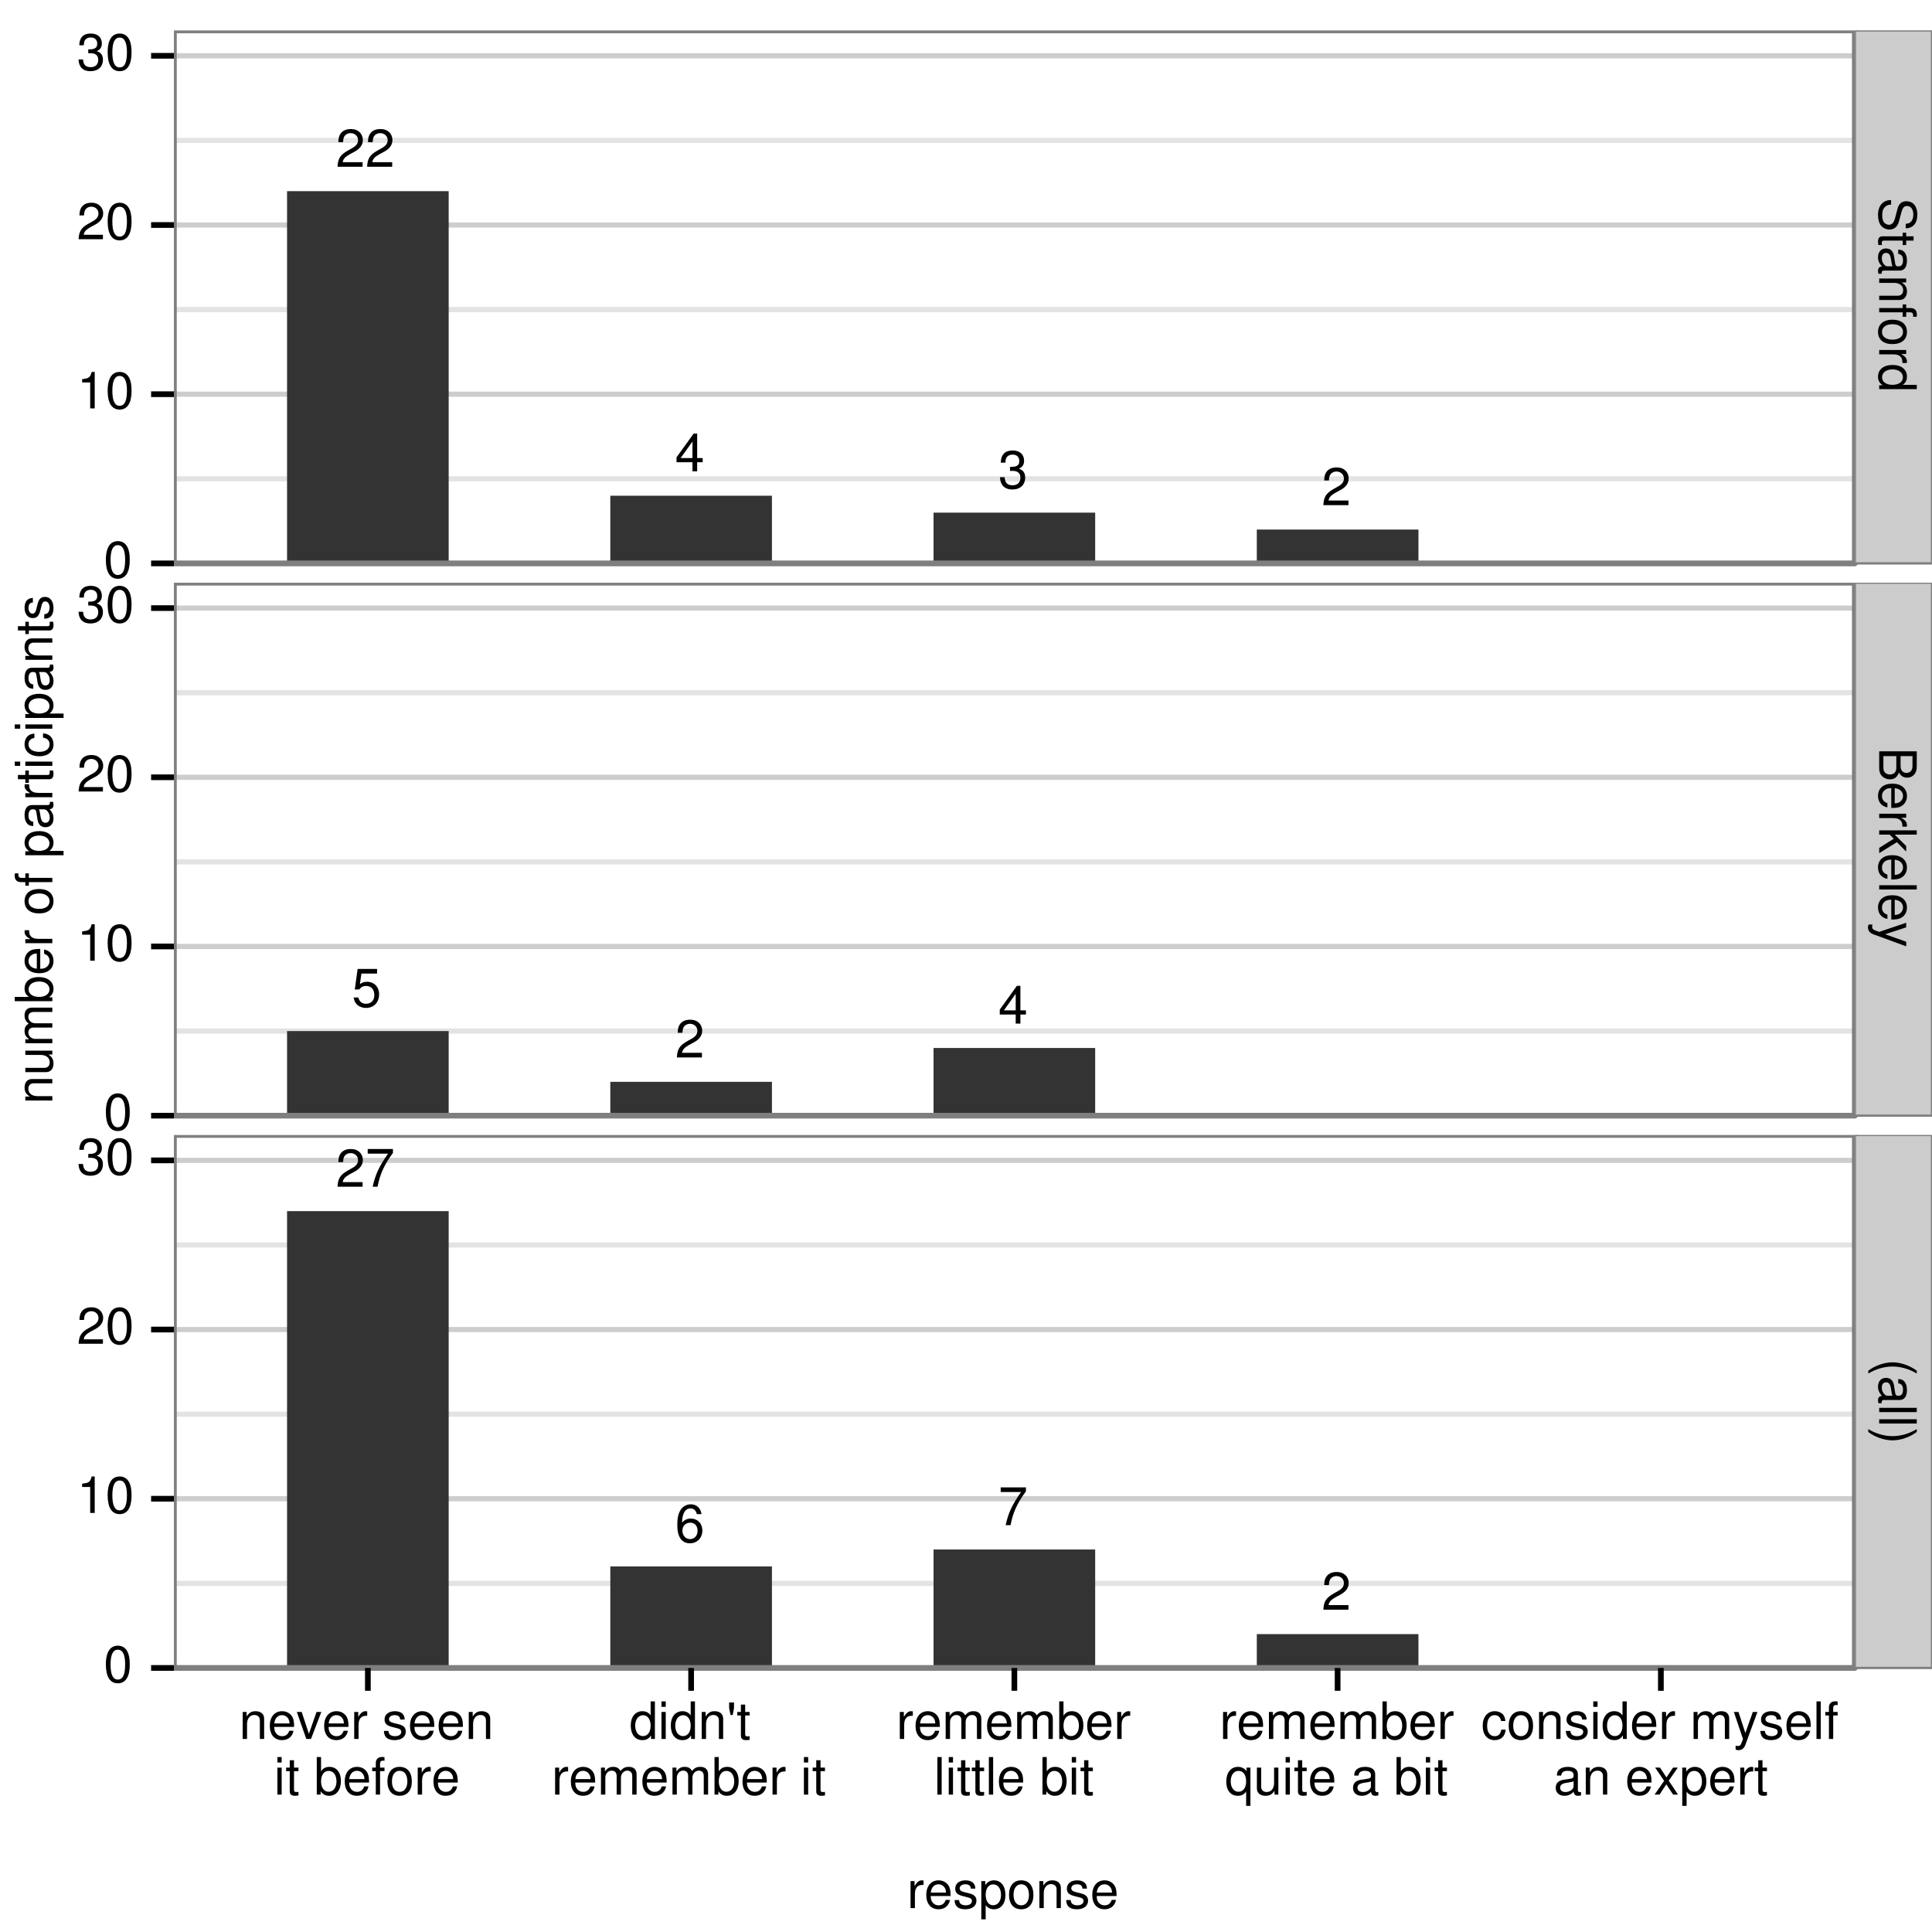 <svg xmlns="http://www.w3.org/2000/svg" xmlns:xlink="http://www.w3.org/1999/xlink" width="480" height="480" version="1.1" viewBox="0 0 360 360"><defs><g><symbol id="glyph0-0" overflow="visible"><path style="stroke:none"/></symbol><symbol id="glyph0-1" overflow="visible"><path style="stroke:none" d="M 5.016 -0.859 L 1.312 -0.859 C 1.406 -1.438 1.719 -1.812 2.594 -2.312 L 3.578 -2.844 C 4.562 -3.391 5.062 -4.109 5.062 -4.969 C 5.062 -5.562 4.828 -6.109 4.422 -6.484 C 4 -6.859 3.484 -7.031 2.812 -7.031 C 1.922 -7.031 1.266 -6.719 0.875 -6.125 C 0.625 -5.75 0.516 -5.312 0.5 -4.594 L 1.375 -4.594 C 1.406 -5.062 1.453 -5.359 1.578 -5.594 C 1.812 -6.016 2.266 -6.266 2.781 -6.266 C 3.578 -6.266 4.172 -5.703 4.172 -4.953 C 4.172 -4.391 3.844 -3.922 3.219 -3.562 L 2.312 -3.047 C 0.844 -2.219 0.422 -1.547 0.344 0 L 5.016 0 Z"/></symbol><symbol id="glyph0-2" overflow="visible"><path style="stroke:none" d="M 3.25 -1.688 L 3.25 0 L 4.125 0 L 4.125 -1.688 L 5.156 -1.688 L 5.156 -2.469 L 4.125 -2.469 L 4.125 -7.031 L 3.469 -7.031 L 0.281 -2.609 L 0.281 -1.688 Z M 3.25 -2.469 L 1.047 -2.469 L 3.25 -5.547 Z"/></symbol><symbol id="glyph0-3" overflow="visible"><path style="stroke:none" d="M 2.188 -3.219 L 2.297 -3.219 L 2.672 -3.234 C 3.625 -3.234 4.125 -2.797 4.125 -1.953 C 4.125 -1.078 3.578 -0.547 2.672 -0.547 C 1.719 -0.547 1.25 -1.016 1.188 -2.047 L 0.312 -2.047 C 0.359 -1.484 0.453 -1.109 0.625 -0.797 C 0.984 -0.125 1.672 0.234 2.641 0.234 C 4.094 0.234 5.016 -0.641 5.016 -1.969 C 5.016 -2.859 4.672 -3.359 3.828 -3.641 C 4.484 -3.906 4.812 -4.391 4.812 -5.094 C 4.812 -6.312 4.016 -7.031 2.672 -7.031 C 1.25 -7.031 0.5 -6.266 0.469 -4.766 L 1.344 -4.766 C 1.344 -5.188 1.391 -5.422 1.5 -5.641 C 1.703 -6.031 2.141 -6.266 2.672 -6.266 C 3.453 -6.266 3.922 -5.812 3.922 -5.062 C 3.922 -4.578 3.734 -4.281 3.359 -4.125 C 3.109 -4.016 2.812 -3.984 2.188 -3.969 Z"/></symbol><symbol id="glyph0-4" overflow="visible"><path style="stroke:none" d="M 4.719 -7.031 L 1.094 -7.031 L 0.562 -3.203 L 1.375 -3.203 C 1.781 -3.688 2.109 -3.859 2.656 -3.859 C 3.609 -3.859 4.203 -3.219 4.203 -2.172 C 4.203 -1.156 3.609 -0.547 2.656 -0.547 C 1.891 -0.547 1.422 -0.938 1.219 -1.719 L 0.344 -1.719 C 0.469 -1.156 0.562 -0.875 0.781 -0.609 C 1.172 -0.078 1.891 0.234 2.672 0.234 C 4.094 0.234 5.094 -0.797 5.094 -2.297 C 5.094 -3.688 4.172 -4.641 2.812 -4.641 C 2.328 -4.641 1.922 -4.5 1.516 -4.203 L 1.797 -6.172 L 4.719 -6.172 Z"/></symbol><symbol id="glyph0-5" overflow="visible"><path style="stroke:none" d="M 5.156 -7.031 L 0.453 -7.031 L 0.453 -6.172 L 4.25 -6.172 C 2.578 -3.781 1.891 -2.312 1.375 0 L 2.297 0 C 2.688 -2.25 3.578 -4.188 5.156 -6.297 Z"/></symbol><symbol id="glyph0-6" overflow="visible"><path style="stroke:none" d="M 4.938 -5.203 C 4.766 -6.344 4.016 -7.031 2.953 -7.031 C 2.172 -7.031 1.484 -6.656 1.062 -6.031 C 0.625 -5.344 0.422 -4.484 0.422 -3.203 C 0.422 -2.031 0.609 -1.266 1.016 -0.641 C 1.406 -0.078 2.016 0.234 2.781 0.234 C 4.125 0.234 5.094 -0.766 5.094 -2.141 C 5.094 -3.453 4.203 -4.375 2.938 -4.375 C 2.25 -4.375 1.703 -4.109 1.312 -3.594 C 1.328 -5.312 1.891 -6.266 2.891 -6.266 C 3.5 -6.266 3.922 -5.875 4.062 -5.203 Z M 2.828 -3.609 C 3.672 -3.609 4.203 -3.016 4.203 -2.078 C 4.203 -1.188 3.609 -0.547 2.797 -0.547 C 1.984 -0.547 1.375 -1.219 1.375 -2.125 C 1.375 -3 1.969 -3.609 2.828 -3.609 Z"/></symbol><symbol id="glyph1-0" overflow="visible"><path style="stroke:none"/></symbol><symbol id="glyph1-1" overflow="visible"><path style="stroke:none" d="M 2.641 -6.797 C 2 -6.797 1.422 -6.531 1.078 -6.047 C 0.641 -5.453 0.406 -4.547 0.406 -3.297 C 0.406 -1 1.188 0.219 2.641 0.219 C 4.078 0.219 4.859 -1 4.859 -3.234 C 4.859 -4.562 4.656 -5.438 4.203 -6.047 C 3.844 -6.531 3.281 -6.797 2.641 -6.797 Z M 2.641 -6.047 C 3.547 -6.047 4 -5.125 4 -3.312 C 4 -1.375 3.562 -0.484 2.625 -0.484 C 1.734 -0.484 1.281 -1.422 1.281 -3.281 C 1.281 -5.141 1.734 -6.047 2.641 -6.047 Z"/></symbol><symbol id="glyph1-2" overflow="visible"><path style="stroke:none" d="M 2.484 -4.844 L 2.484 0 L 3.328 0 L 3.328 -6.797 L 2.766 -6.797 C 2.469 -5.75 2.281 -5.609 0.984 -5.453 L 0.984 -4.844 Z"/></symbol><symbol id="glyph1-3" overflow="visible"><path style="stroke:none" d="M 4.859 -0.828 L 1.281 -0.828 C 1.359 -1.391 1.672 -1.75 2.5 -2.234 L 3.469 -2.75 C 4.406 -3.266 4.906 -3.969 4.906 -4.812 C 4.906 -5.375 4.672 -5.906 4.266 -6.266 C 3.859 -6.625 3.375 -6.797 2.719 -6.797 C 1.859 -6.797 1.219 -6.5 0.844 -5.922 C 0.609 -5.562 0.5 -5.125 0.484 -4.438 L 1.328 -4.438 C 1.359 -4.906 1.406 -5.188 1.531 -5.406 C 1.75 -5.812 2.188 -6.062 2.703 -6.062 C 3.469 -6.062 4.031 -5.516 4.031 -4.781 C 4.031 -4.25 3.719 -3.797 3.125 -3.438 L 2.234 -2.938 C 0.812 -2.141 0.406 -1.5 0.328 0 L 4.859 0 Z"/></symbol><symbol id="glyph1-4" overflow="visible"><path style="stroke:none" d="M 2.125 -3.125 L 2.578 -3.125 C 3.516 -3.125 3.984 -2.703 3.984 -1.891 C 3.984 -1.031 3.469 -0.531 2.578 -0.531 C 1.656 -0.531 1.203 -0.984 1.156 -1.969 L 0.312 -1.969 C 0.344 -1.422 0.438 -1.078 0.609 -0.766 C 0.953 -0.109 1.625 0.219 2.547 0.219 C 3.953 0.219 4.859 -0.609 4.859 -1.906 C 4.859 -2.766 4.516 -3.25 3.703 -3.516 C 4.344 -3.766 4.656 -4.25 4.656 -4.938 C 4.656 -6.109 3.875 -6.797 2.578 -6.797 C 1.203 -6.797 0.484 -6.047 0.453 -4.609 L 1.297 -4.609 C 1.312 -5.016 1.344 -5.25 1.453 -5.453 C 1.641 -5.828 2.062 -6.062 2.594 -6.062 C 3.344 -6.062 3.797 -5.625 3.797 -4.906 C 3.797 -4.422 3.609 -4.141 3.25 -3.984 C 3.016 -3.891 2.719 -3.844 2.125 -3.844 Z"/></symbol><symbol id="glyph1-5" overflow="visible"><path style="stroke:none" d="M 0.672 -5.031 L 0.672 0 L 1.484 0 L 1.484 -2.766 C 1.484 -3.797 2.016 -4.469 2.844 -4.469 C 3.469 -4.469 3.875 -4.094 3.875 -3.484 L 3.875 0 L 4.672 0 L 4.672 -3.797 C 4.672 -4.641 4.047 -5.172 3.078 -5.172 C 2.328 -5.172 1.859 -4.891 1.406 -4.188 L 1.406 -5.031 Z"/></symbol><symbol id="glyph1-6" overflow="visible"><path style="stroke:none" d="M 4.922 -2.25 C 4.922 -3.016 4.859 -3.469 4.719 -3.844 C 4.391 -4.672 3.625 -5.172 2.688 -5.172 C 1.281 -5.172 0.391 -4.094 0.391 -2.453 C 0.391 -0.797 1.25 0.219 2.672 0.219 C 3.812 0.219 4.609 -0.438 4.812 -1.531 L 4.016 -1.531 C 3.797 -0.859 3.344 -0.516 2.703 -0.516 C 2.188 -0.516 1.75 -0.75 1.484 -1.172 C 1.297 -1.453 1.234 -1.75 1.219 -2.25 Z M 1.234 -2.891 C 1.312 -3.828 1.875 -4.438 2.672 -4.438 C 3.469 -4.438 4.062 -3.781 4.062 -2.953 C 4.062 -2.938 4.062 -2.922 4.062 -2.891 Z"/></symbol><symbol id="glyph1-7" overflow="visible"><path style="stroke:none" d="M 2.734 0 L 4.656 -5.031 L 3.766 -5.031 L 2.344 -0.953 L 1 -5.031 L 0.094 -5.031 L 1.859 0 Z"/></symbol><symbol id="glyph1-8" overflow="visible"><path style="stroke:none" d="M 0.656 -5.031 L 0.656 0 L 1.469 0 L 1.469 -2.609 C 1.469 -3.328 1.656 -3.797 2.031 -4.078 C 2.281 -4.266 2.516 -4.312 3.078 -4.328 L 3.078 -5.141 C 2.938 -5.156 2.875 -5.172 2.766 -5.172 C 2.25 -5.172 1.859 -4.859 1.406 -4.109 L 1.406 -5.031 Z"/></symbol><symbol id="glyph1-9" overflow="visible"><path style="stroke:none"/></symbol><symbol id="glyph1-10" overflow="visible"><path style="stroke:none" d="M 4.203 -3.625 C 4.188 -4.609 3.547 -5.172 2.375 -5.172 C 1.203 -5.172 0.453 -4.562 0.453 -3.641 C 0.453 -2.844 0.859 -2.469 2.047 -2.188 L 2.797 -2 C 3.344 -1.875 3.562 -1.672 3.562 -1.312 C 3.562 -0.828 3.094 -0.516 2.391 -0.516 C 1.969 -0.516 1.609 -0.641 1.406 -0.859 C 1.281 -1 1.219 -1.141 1.172 -1.5 L 0.328 -1.5 C 0.359 -0.328 1.016 0.219 2.328 0.219 C 3.594 0.219 4.406 -0.406 4.406 -1.375 C 4.406 -2.125 3.984 -2.531 2.984 -2.766 L 2.219 -2.953 C 1.562 -3.109 1.281 -3.312 1.281 -3.672 C 1.281 -4.141 1.703 -4.438 2.344 -4.438 C 3 -4.438 3.344 -4.156 3.359 -3.625 Z"/></symbol><symbol id="glyph1-11" overflow="visible"><path style="stroke:none" d="M 1.438 -5.031 L 0.641 -5.031 L 0.641 0 L 1.438 0 Z M 1.438 -7 L 0.641 -7 L 0.641 -5.984 L 1.438 -5.984 Z"/></symbol><symbol id="glyph1-12" overflow="visible"><path style="stroke:none" d="M 2.438 -5.031 L 1.609 -5.031 L 1.609 -6.406 L 0.812 -6.406 L 0.812 -5.031 L 0.141 -5.031 L 0.141 -4.375 L 0.812 -4.375 L 0.812 -0.578 C 0.812 -0.062 1.156 0.219 1.781 0.219 C 1.969 0.219 2.172 0.203 2.438 0.156 L 2.438 -0.516 C 2.328 -0.484 2.203 -0.484 2.047 -0.484 C 1.703 -0.484 1.609 -0.578 1.609 -0.938 L 1.609 -4.375 L 2.438 -4.375 Z"/></symbol><symbol id="glyph1-13" overflow="visible"><path style="stroke:none" d="M 0.516 -7 L 0.516 0 L 1.234 0 L 1.234 -0.641 C 1.625 -0.062 2.125 0.219 2.828 0.219 C 4.156 0.219 5.016 -0.859 5.016 -2.531 C 5.016 -4.156 4.188 -5.172 2.875 -5.172 C 2.172 -5.172 1.688 -4.906 1.312 -4.344 L 1.312 -7 Z M 2.719 -4.422 C 3.609 -4.422 4.188 -3.641 4.188 -2.453 C 4.188 -1.312 3.594 -0.531 2.719 -0.531 C 1.875 -0.531 1.312 -1.297 1.312 -2.469 C 1.312 -3.656 1.875 -4.422 2.719 -4.422 Z"/></symbol><symbol id="glyph1-14" overflow="visible"><path style="stroke:none" d="M 2.469 -5.031 L 1.641 -5.031 L 1.641 -5.812 C 1.641 -6.156 1.828 -6.328 2.203 -6.328 C 2.266 -6.328 2.297 -6.328 2.469 -6.312 L 2.469 -6.969 C 2.297 -7.016 2.188 -7.016 2.031 -7.016 C 1.281 -7.016 0.844 -6.594 0.844 -5.875 L 0.844 -5.031 L 0.172 -5.031 L 0.172 -4.375 L 0.844 -4.375 L 0.844 0 L 1.641 0 L 1.641 -4.375 L 2.469 -4.375 Z"/></symbol><symbol id="glyph1-15" overflow="visible"><path style="stroke:none" d="M 2.609 -5.172 C 1.203 -5.172 0.344 -4.156 0.344 -2.469 C 0.344 -0.781 1.188 0.219 2.625 0.219 C 4.031 0.219 4.891 -0.781 4.891 -2.438 C 4.891 -4.172 4.062 -5.172 2.609 -5.172 Z M 2.625 -4.438 C 3.516 -4.438 4.062 -3.688 4.062 -2.453 C 4.062 -1.266 3.5 -0.516 2.625 -0.516 C 1.734 -0.516 1.188 -1.25 1.188 -2.469 C 1.188 -3.688 1.734 -4.438 2.625 -4.438 Z"/></symbol><symbol id="glyph1-16" overflow="visible"><path style="stroke:none" d="M 4.75 -7 L 3.953 -7 L 3.953 -4.391 C 3.609 -4.906 3.078 -5.172 2.406 -5.172 C 1.109 -5.172 0.25 -4.125 0.25 -2.516 C 0.25 -0.828 1.078 0.219 2.438 0.219 C 3.125 0.219 3.609 -0.031 4.031 -0.656 L 4.031 0 L 4.75 0 Z M 2.547 -4.422 C 3.406 -4.422 3.953 -3.656 3.953 -2.453 C 3.953 -1.297 3.391 -0.531 2.547 -0.531 C 1.672 -0.531 1.078 -1.312 1.078 -2.469 C 1.078 -3.641 1.672 -4.422 2.547 -4.422 Z"/></symbol><symbol id="glyph1-17" overflow="visible"><path style="stroke:none" d="M 0.453 -6.797 L 0.453 -5.734 L 0.719 -4.453 L 1.109 -4.453 L 1.359 -5.734 L 1.359 -6.797 Z"/></symbol><symbol id="glyph1-18" overflow="visible"><path style="stroke:none" d="M 0.672 -5.031 L 0.672 0 L 1.484 0 L 1.484 -3.156 C 1.484 -3.891 2 -4.469 2.656 -4.469 C 3.25 -4.469 3.594 -4.109 3.594 -3.469 L 3.594 0 L 4.391 0 L 4.391 -3.156 C 4.391 -3.891 4.922 -4.469 5.578 -4.469 C 6.156 -4.469 6.5 -4.094 6.5 -3.469 L 6.5 0 L 7.312 0 L 7.312 -3.766 C 7.312 -4.672 6.797 -5.172 5.859 -5.172 C 5.188 -5.172 4.781 -4.969 4.312 -4.406 C 4.016 -4.938 3.609 -5.172 2.953 -5.172 C 2.281 -5.172 1.844 -4.922 1.406 -4.312 L 1.406 -5.031 Z"/></symbol><symbol id="glyph1-19" overflow="visible"><path style="stroke:none" d="M 1.453 -7 L 0.656 -7 L 0.656 0 L 1.453 0 Z"/></symbol><symbol id="glyph1-20" overflow="visible"><path style="stroke:none" d="M 4.75 2.094 L 4.75 -5.031 L 4.031 -5.031 L 4.031 -4.359 C 3.672 -4.891 3.094 -5.172 2.438 -5.172 C 1.109 -5.172 0.25 -4.094 0.25 -2.422 C 0.25 -0.781 1.078 0.219 2.391 0.219 C 3.094 0.219 3.578 -0.031 3.953 -0.578 L 3.953 2.094 Z M 2.547 -4.422 C 3.406 -4.422 3.953 -3.656 3.953 -2.453 C 3.953 -1.297 3.391 -0.531 2.547 -0.531 C 1.672 -0.531 1.078 -1.312 1.078 -2.469 C 1.078 -3.641 1.672 -4.422 2.547 -4.422 Z"/></symbol><symbol id="glyph1-21" overflow="visible"><path style="stroke:none" d="M 4.625 0 L 4.625 -5.031 L 3.828 -5.031 L 3.828 -2.172 C 3.828 -1.156 3.297 -0.484 2.453 -0.484 C 1.828 -0.484 1.422 -0.859 1.422 -1.469 L 1.422 -5.031 L 0.625 -5.031 L 0.625 -1.156 C 0.625 -0.312 1.25 0.219 2.219 0.219 C 2.969 0.219 3.438 -0.031 3.906 -0.703 L 3.906 0 Z"/></symbol><symbol id="glyph1-22" overflow="visible"><path style="stroke:none" d="M 5.125 -0.469 C 5.047 -0.453 5.016 -0.453 4.953 -0.453 C 4.688 -0.453 4.531 -0.594 4.531 -0.844 L 4.531 -3.797 C 4.531 -4.688 3.875 -5.172 2.641 -5.172 C 1.906 -5.172 1.312 -4.953 0.969 -4.578 C 0.734 -4.328 0.641 -4.031 0.625 -3.547 L 1.422 -3.547 C 1.5 -4.156 1.859 -4.438 2.609 -4.438 C 3.328 -4.438 3.734 -4.156 3.734 -3.688 L 3.734 -3.469 C 3.734 -3.141 3.531 -3 2.891 -2.922 C 1.766 -2.766 1.594 -2.734 1.281 -2.609 C 0.703 -2.375 0.406 -1.922 0.406 -1.266 C 0.406 -0.359 1.031 0.219 2.047 0.219 C 2.688 0.219 3.188 0 3.766 -0.516 C 3.812 -0.016 4.062 0.219 4.578 0.219 C 4.75 0.219 4.875 0.203 5.125 0.141 Z M 3.734 -1.578 C 3.734 -1.312 3.656 -1.156 3.422 -0.938 C 3.094 -0.641 2.703 -0.484 2.219 -0.484 C 1.609 -0.484 1.234 -0.781 1.234 -1.281 C 1.234 -1.812 1.594 -2.078 2.453 -2.203 C 3.297 -2.328 3.469 -2.359 3.734 -2.484 Z"/></symbol><symbol id="glyph1-23" overflow="visible"><path style="stroke:none" d="M 4.516 -3.344 C 4.484 -3.828 4.375 -4.141 4.188 -4.422 C 3.844 -4.891 3.234 -5.172 2.531 -5.172 C 1.188 -5.172 0.297 -4.094 0.297 -2.422 C 0.297 -0.812 1.156 0.219 2.516 0.219 C 3.719 0.219 4.484 -0.5 4.578 -1.734 L 3.766 -1.734 C 3.641 -0.922 3.219 -0.516 2.547 -0.516 C 1.656 -0.516 1.125 -1.234 1.125 -2.422 C 1.125 -3.688 1.656 -4.438 2.516 -4.438 C 3.188 -4.438 3.609 -4.031 3.719 -3.344 Z"/></symbol><symbol id="glyph1-24" overflow="visible"><path style="stroke:none" d="M 3.719 -5.031 L 2.328 -1.109 L 1.047 -5.031 L 0.188 -5.031 L 1.891 0.016 L 1.578 0.812 C 1.453 1.172 1.281 1.312 0.938 1.312 C 0.828 1.312 0.688 1.281 0.516 1.25 L 0.516 1.969 C 0.688 2.047 0.844 2.094 1.062 2.094 C 1.312 2.094 1.594 2 1.797 1.859 C 2.047 1.672 2.203 1.453 2.344 1.062 L 4.578 -5.031 Z"/></symbol><symbol id="glyph1-25" overflow="visible"><path style="stroke:none" d="M 2.797 -2.594 L 4.484 -5.031 L 3.594 -5.031 L 2.375 -3.203 L 1.172 -5.031 L 0.266 -5.031 L 1.938 -2.562 L 0.156 0 L 1.078 0 L 2.344 -1.922 L 3.609 0 L 4.531 0 Z"/></symbol><symbol id="glyph1-26" overflow="visible"><path style="stroke:none" d="M 0.516 2.094 L 1.328 2.094 L 1.328 -0.531 C 1.75 -0.016 2.219 0.219 2.875 0.219 C 4.156 0.219 5.016 -0.828 5.016 -2.422 C 5.016 -4.109 4.188 -5.172 2.859 -5.172 C 2.172 -5.172 1.625 -4.859 1.25 -4.266 L 1.25 -5.031 L 0.516 -5.031 Z M 2.719 -4.422 C 3.609 -4.422 4.188 -3.641 4.188 -2.453 C 4.188 -1.312 3.594 -0.531 2.719 -0.531 C 1.875 -0.531 1.328 -1.297 1.328 -2.469 C 1.328 -3.656 1.875 -4.422 2.719 -4.422 Z"/></symbol><symbol id="glyph2-0" overflow="visible"><path style="stroke:none"/></symbol><symbol id="glyph2-1" overflow="visible"><path style="stroke:none" d="M 4.938 5.719 C 6.312 5.703 7.109 4.766 7.109 3.156 C 7.109 1.625 6.328 0.672 5.062 0.672 C 4.203 0.672 3.672 1.125 3.422 2.047 L 2.969 3.781 C 2.734 4.656 2.375 5.062 1.828 5.062 C 1.453 5.062 1.078 4.859 0.859 4.562 C 0.672 4.281 0.562 3.844 0.562 3.281 C 0.562 2.516 0.75 2 1.156 1.672 C 1.453 1.406 1.797 1.297 2.219 1.312 L 2.219 0.453 C 1.578 0.469 1.156 0.594 0.781 0.875 C 0.125 1.359 -0.219 2.156 -0.219 3.219 C -0.219 4.062 -0.031 4.734 0.312 5.188 C 0.688 5.656 1.312 5.953 1.922 5.953 C 2.781 5.953 3.422 5.422 3.672 4.469 L 4.141 2.719 C 4.375 1.875 4.641 1.562 5.188 1.562 C 5.891 1.562 6.359 2.188 6.359 3.125 C 6.359 4.234 5.859 4.859 4.938 4.875 Z"/></symbol><symbol id="glyph2-2" overflow="visible"><path style="stroke:none" d="M 5.031 2.438 L 5.031 1.609 L 6.406 1.609 L 6.406 0.812 L 5.031 0.812 L 5.031 0.141 L 4.375 0.141 L 4.375 0.812 L 0.578 0.812 C 0.062 0.812 -0.219 1.156 -0.219 1.781 C -0.219 1.969 -0.203 2.172 -0.156 2.438 L 0.516 2.438 C 0.484 2.328 0.484 2.203 0.484 2.047 C 0.484 1.703 0.578 1.609 0.938 1.609 L 4.375 1.609 L 4.375 2.438 Z"/></symbol><symbol id="glyph2-3" overflow="visible"><path style="stroke:none" d="M 0.469 5.125 C 0.453 5.047 0.453 5.016 0.453 4.953 C 0.453 4.688 0.594 4.531 0.844 4.531 L 3.797 4.531 C 4.688 4.531 5.172 3.875 5.172 2.641 C 5.172 1.906 4.953 1.312 4.578 0.969 C 4.328 0.734 4.031 0.641 3.547 0.625 L 3.547 1.422 C 4.156 1.5 4.438 1.859 4.438 2.609 C 4.438 3.328 4.156 3.734 3.688 3.734 L 3.469 3.734 C 3.141 3.734 3 3.531 2.922 2.891 C 2.766 1.766 2.734 1.594 2.609 1.281 C 2.375 0.703 1.922 0.406 1.266 0.406 C 0.359 0.406 -0.219 1.031 -0.219 2.047 C -0.219 2.688 0 3.188 0.516 3.766 C 0.016 3.812 -0.219 4.062 -0.219 4.578 C -0.219 4.75 -0.203 4.875 -0.141 5.125 Z M 1.578 3.734 C 1.312 3.734 1.156 3.656 0.938 3.422 C 0.641 3.094 0.484 2.703 0.484 2.219 C 0.484 1.609 0.781 1.234 1.281 1.234 C 1.812 1.234 2.078 1.594 2.203 2.453 C 2.328 3.297 2.359 3.469 2.484 3.734 Z"/></symbol><symbol id="glyph2-4" overflow="visible"><path style="stroke:none" d="M 5.031 0.672 L 0 0.672 L 0 1.484 L 2.766 1.484 C 3.797 1.484 4.469 2.016 4.469 2.844 C 4.469 3.469 4.094 3.875 3.484 3.875 L 0 3.875 L 0 4.672 L 3.797 4.672 C 4.641 4.672 5.172 4.047 5.172 3.078 C 5.172 2.328 4.891 1.859 4.188 1.406 L 5.031 1.406 Z"/></symbol><symbol id="glyph2-5" overflow="visible"><path style="stroke:none" d="M 5.031 2.469 L 5.031 1.641 L 5.812 1.641 C 6.156 1.641 6.328 1.828 6.328 2.203 C 6.328 2.266 6.328 2.297 6.312 2.469 L 6.969 2.469 C 7.016 2.297 7.016 2.188 7.016 2.031 C 7.016 1.281 6.594 0.844 5.875 0.844 L 5.031 0.844 L 5.031 0.172 L 4.375 0.172 L 4.375 0.844 L 0 0.844 L 0 1.641 L 4.375 1.641 L 4.375 2.469 Z"/></symbol><symbol id="glyph2-6" overflow="visible"><path style="stroke:none" d="M 5.172 2.609 C 5.172 1.203 4.156 0.344 2.469 0.344 C 0.781 0.344 -0.219 1.188 -0.219 2.625 C -0.219 4.031 0.781 4.891 2.438 4.891 C 4.172 4.891 5.172 4.062 5.172 2.609 Z M 4.438 2.625 C 4.438 3.516 3.688 4.062 2.453 4.062 C 1.266 4.062 0.516 3.5 0.516 2.625 C 0.516 1.734 1.25 1.188 2.469 1.188 C 3.688 1.188 4.438 1.734 4.438 2.625 Z"/></symbol><symbol id="glyph2-7" overflow="visible"><path style="stroke:none" d="M 5.031 0.656 L 0 0.656 L 0 1.469 L 2.609 1.469 C 3.328 1.469 3.797 1.656 4.078 2.031 C 4.266 2.281 4.312 2.516 4.328 3.078 L 5.141 3.078 C 5.156 2.938 5.172 2.875 5.172 2.766 C 5.172 2.25 4.859 1.859 4.109 1.406 L 5.031 1.406 Z"/></symbol><symbol id="glyph2-8" overflow="visible"><path style="stroke:none" d="M 7 4.75 L 7 3.953 L 4.391 3.953 C 4.906 3.609 5.172 3.078 5.172 2.406 C 5.172 1.109 4.125 0.25 2.516 0.25 C 0.828 0.25 -0.219 1.078 -0.219 2.438 C -0.219 3.125 0.031 3.609 0.656 4.031 L 0 4.031 L 0 4.75 Z M 4.422 2.547 C 4.422 3.406 3.656 3.953 2.453 3.953 C 1.297 3.953 0.531 3.391 0.531 2.547 C 0.531 1.672 1.312 1.078 2.469 1.078 C 3.641 1.078 4.422 1.672 4.422 2.547 Z"/></symbol><symbol id="glyph2-9" overflow="visible"><path style="stroke:none" d="M 0 0.766 L 0 3.922 C 0 4.578 0.188 5.062 0.578 5.438 C 0.953 5.781 1.453 5.984 2 5.984 C 2.844 5.984 3.344 5.594 3.688 4.703 C 3.984 5.328 4.516 5.672 5.219 5.672 C 5.734 5.672 6.172 5.484 6.5 5.109 C 6.844 4.75 7 4.266 7 3.594 L 7 0.766 Z M 3.984 1.656 L 6.203 1.656 L 6.203 3.375 C 6.203 3.875 6.141 4.156 5.953 4.391 C 5.766 4.641 5.484 4.781 5.094 4.781 C 4.719 4.781 4.422 4.641 4.234 4.391 C 4.047 4.156 3.984 3.875 3.984 3.375 Z M 0.781 1.656 L 3.188 1.656 L 3.188 3.828 C 3.188 4.266 3.094 4.547 2.859 4.766 C 2.641 4.969 2.328 5.078 1.984 5.078 C 1.656 5.078 1.344 4.969 1.125 4.766 C 0.891 4.547 0.781 4.266 0.781 3.828 Z"/></symbol><symbol id="glyph2-10" overflow="visible"><path style="stroke:none" d="M 2.25 4.922 C 3.016 4.922 3.469 4.859 3.844 4.719 C 4.672 4.391 5.172 3.625 5.172 2.688 C 5.172 1.281 4.094 0.391 2.453 0.391 C 0.797 0.391 -0.219 1.25 -0.219 2.672 C -0.219 3.812 0.438 4.609 1.531 4.812 L 1.531 4.016 C 0.859 3.797 0.516 3.344 0.516 2.703 C 0.516 2.188 0.75 1.75 1.172 1.484 C 1.453 1.297 1.75 1.234 2.25 1.219 Z M 2.891 1.234 C 3.828 1.312 4.438 1.875 4.438 2.672 C 4.438 3.469 3.781 4.062 2.953 4.062 C 2.938 4.062 2.922 4.062 2.891 4.062 Z"/></symbol><symbol id="glyph2-11" overflow="visible"><path style="stroke:none" d="M 7 1.359 L 7 0.562 L 0 0.562 L 0 1.359 L 1.953 1.359 L 2.719 2.125 L 0 3.828 L 0 4.812 L 3.297 2.766 L 5.031 4.516 L 5.031 3.484 L 2.891 1.359 Z"/></symbol><symbol id="glyph2-12" overflow="visible"><path style="stroke:none" d="M 7 1.453 L 7 0.656 L 0 0.656 L 0 1.453 Z"/></symbol><symbol id="glyph2-13" overflow="visible"><path style="stroke:none" d="M 5.031 3.719 L 1.109 2.328 L 5.031 1.047 L 5.031 0.188 L -0.016 1.891 L -0.812 1.578 C -1.172 1.453 -1.312 1.281 -1.312 0.938 C -1.312 0.828 -1.281 0.688 -1.25 0.516 L -1.969 0.516 C -2.047 0.688 -2.094 0.844 -2.094 1.062 C -2.094 1.312 -2 1.594 -1.859 1.797 C -1.672 2.047 -1.453 2.203 -1.062 2.344 L 5.031 4.578 Z"/></symbol><symbol id="glyph2-14" overflow="visible"><path style="stroke:none" d="M 7 2.266 C 5.734 1.312 3.984 0.703 2.484 0.703 C 0.969 0.703 -0.781 1.312 -2.031 2.266 L -2.031 2.797 C -0.656 1.953 0.953 1.484 2.484 1.484 C 4.016 1.484 5.625 1.953 7 2.797 Z"/></symbol><symbol id="glyph2-15" overflow="visible"><path style="stroke:none" d="M -2.031 0.891 C -0.781 1.859 0.969 2.453 2.469 2.453 C 3.984 2.453 5.734 1.859 7 0.891 L 7 0.359 C 5.625 1.203 4.016 1.672 2.469 1.672 C 0.953 1.672 -0.672 1.203 -2.031 0.359 Z"/></symbol><symbol id="glyph3-0" overflow="visible"><path style="stroke:none"/></symbol><symbol id="glyph3-1" overflow="visible"><path style="stroke:none" d="M -5.031 -0.672 L 0 -0.672 L 0 -1.484 L -2.766 -1.484 C -3.797 -1.484 -4.469 -2.016 -4.469 -2.844 C -4.469 -3.469 -4.094 -3.875 -3.484 -3.875 L 0 -3.875 L 0 -4.672 L -3.797 -4.672 C -4.641 -4.672 -5.172 -4.047 -5.172 -3.078 C -5.172 -2.328 -4.891 -1.859 -4.188 -1.406 L -5.031 -1.406 Z"/></symbol><symbol id="glyph3-2" overflow="visible"><path style="stroke:none" d="M 0 -4.625 L -5.031 -4.625 L -5.031 -3.828 L -2.172 -3.828 C -1.156 -3.828 -0.484 -3.297 -0.484 -2.453 C -0.484 -1.828 -0.859 -1.422 -1.469 -1.422 L -5.031 -1.422 L -5.031 -0.625 L -1.156 -0.625 C -0.312 -0.625 0.219 -1.25 0.219 -2.219 C 0.219 -2.969 -0.031 -3.438 -0.703 -3.906 L 0 -3.906 Z"/></symbol><symbol id="glyph3-3" overflow="visible"><path style="stroke:none" d="M -5.031 -0.672 L 0 -0.672 L 0 -1.484 L -3.156 -1.484 C -3.891 -1.484 -4.469 -2 -4.469 -2.656 C -4.469 -3.25 -4.109 -3.594 -3.469 -3.594 L 0 -3.594 L 0 -4.391 L -3.156 -4.391 C -3.891 -4.391 -4.469 -4.922 -4.469 -5.578 C -4.469 -6.156 -4.094 -6.5 -3.469 -6.5 L 0 -6.5 L 0 -7.312 L -3.766 -7.312 C -4.672 -7.312 -5.172 -6.797 -5.172 -5.859 C -5.172 -5.188 -4.969 -4.781 -4.406 -4.312 C -4.938 -4.016 -5.172 -3.609 -5.172 -2.953 C -5.172 -2.281 -4.922 -1.844 -4.312 -1.406 L -5.031 -1.406 Z"/></symbol><symbol id="glyph3-4" overflow="visible"><path style="stroke:none" d="M -7 -0.516 L 0 -0.516 L 0 -1.234 L -0.641 -1.234 C -0.062 -1.625 0.219 -2.125 0.219 -2.828 C 0.219 -4.156 -0.859 -5.016 -2.531 -5.016 C -4.156 -5.016 -5.172 -4.188 -5.172 -2.875 C -5.172 -2.172 -4.906 -1.688 -4.344 -1.312 L -7 -1.312 Z M -4.422 -2.719 C -4.422 -3.609 -3.641 -4.188 -2.453 -4.188 C -1.312 -4.188 -0.531 -3.594 -0.531 -2.719 C -0.531 -1.875 -1.297 -1.312 -2.469 -1.312 C -3.656 -1.312 -4.422 -1.875 -4.422 -2.719 Z"/></symbol><symbol id="glyph3-5" overflow="visible"><path style="stroke:none" d="M -2.25 -4.922 C -3.016 -4.922 -3.469 -4.859 -3.844 -4.719 C -4.672 -4.391 -5.172 -3.625 -5.172 -2.688 C -5.172 -1.281 -4.094 -0.391 -2.453 -0.391 C -0.797 -0.391 0.219 -1.25 0.219 -2.672 C 0.219 -3.812 -0.438 -4.609 -1.531 -4.812 L -1.531 -4.016 C -0.859 -3.797 -0.516 -3.344 -0.516 -2.703 C -0.516 -2.188 -0.75 -1.75 -1.172 -1.484 C -1.453 -1.297 -1.75 -1.234 -2.25 -1.219 Z M -2.891 -1.234 C -3.828 -1.312 -4.438 -1.875 -4.438 -2.672 C -4.438 -3.469 -3.781 -4.062 -2.953 -4.062 C -2.938 -4.062 -2.922 -4.062 -2.891 -4.062 Z"/></symbol><symbol id="glyph3-6" overflow="visible"><path style="stroke:none" d="M -5.031 -0.656 L 0 -0.656 L 0 -1.469 L -2.609 -1.469 C -3.328 -1.469 -3.797 -1.656 -4.078 -2.031 C -4.266 -2.281 -4.312 -2.516 -4.328 -3.078 L -5.141 -3.078 C -5.156 -2.938 -5.172 -2.875 -5.172 -2.766 C -5.172 -2.25 -4.859 -1.859 -4.109 -1.406 L -5.031 -1.406 Z"/></symbol><symbol id="glyph3-7" overflow="visible"><path style="stroke:none"/></symbol><symbol id="glyph3-8" overflow="visible"><path style="stroke:none" d="M -5.172 -2.609 C -5.172 -1.203 -4.156 -0.344 -2.469 -0.344 C -0.781 -0.344 0.219 -1.188 0.219 -2.625 C 0.219 -4.031 -0.781 -4.891 -2.438 -4.891 C -4.172 -4.891 -5.172 -4.062 -5.172 -2.609 Z M -4.438 -2.625 C -4.438 -3.516 -3.688 -4.062 -2.453 -4.062 C -1.266 -4.062 -0.516 -3.5 -0.516 -2.625 C -0.516 -1.734 -1.25 -1.188 -2.469 -1.188 C -3.688 -1.188 -4.438 -1.734 -4.438 -2.625 Z"/></symbol><symbol id="glyph3-9" overflow="visible"><path style="stroke:none" d="M -5.031 -2.469 L -5.031 -1.641 L -5.812 -1.641 C -6.156 -1.641 -6.328 -1.828 -6.328 -2.203 C -6.328 -2.266 -6.328 -2.297 -6.312 -2.469 L -6.969 -2.469 C -7.016 -2.297 -7.016 -2.188 -7.016 -2.031 C -7.016 -1.281 -6.594 -0.844 -5.875 -0.844 L -5.031 -0.844 L -5.031 -0.172 L -4.375 -0.172 L -4.375 -0.844 L 0 -0.844 L 0 -1.641 L -4.375 -1.641 L -4.375 -2.469 Z"/></symbol><symbol id="glyph3-10" overflow="visible"><path style="stroke:none" d="M 2.094 -0.516 L 2.094 -1.328 L -0.531 -1.328 C -0.016 -1.75 0.219 -2.219 0.219 -2.875 C 0.219 -4.156 -0.828 -5.016 -2.422 -5.016 C -4.109 -5.016 -5.172 -4.188 -5.172 -2.859 C -5.172 -2.172 -4.859 -1.625 -4.266 -1.25 L -5.031 -1.25 L -5.031 -0.516 Z M -4.422 -2.719 C -4.422 -3.609 -3.641 -4.188 -2.453 -4.188 C -1.312 -4.188 -0.531 -3.594 -0.531 -2.719 C -0.531 -1.875 -1.297 -1.328 -2.469 -1.328 C -3.656 -1.328 -4.422 -1.875 -4.422 -2.719 Z"/></symbol><symbol id="glyph3-11" overflow="visible"><path style="stroke:none" d="M -0.469 -5.125 C -0.453 -5.047 -0.453 -5.016 -0.453 -4.953 C -0.453 -4.688 -0.594 -4.531 -0.844 -4.531 L -3.797 -4.531 C -4.688 -4.531 -5.172 -3.875 -5.172 -2.641 C -5.172 -1.906 -4.953 -1.312 -4.578 -0.969 C -4.328 -0.734 -4.031 -0.641 -3.547 -0.625 L -3.547 -1.422 C -4.156 -1.5 -4.438 -1.859 -4.438 -2.609 C -4.438 -3.328 -4.156 -3.734 -3.688 -3.734 L -3.469 -3.734 C -3.141 -3.734 -3 -3.531 -2.922 -2.891 C -2.766 -1.766 -2.734 -1.594 -2.609 -1.281 C -2.375 -0.703 -1.922 -0.406 -1.266 -0.406 C -0.359 -0.406 0.219 -1.031 0.219 -2.047 C 0.219 -2.688 0 -3.188 -0.516 -3.766 C -0.016 -3.812 0.219 -4.062 0.219 -4.578 C 0.219 -4.75 0.203 -4.875 0.141 -5.125 Z M -1.578 -3.734 C -1.312 -3.734 -1.156 -3.656 -0.938 -3.422 C -0.641 -3.094 -0.484 -2.703 -0.484 -2.219 C -0.484 -1.609 -0.781 -1.234 -1.281 -1.234 C -1.812 -1.234 -2.078 -1.594 -2.203 -2.453 C -2.328 -3.297 -2.359 -3.469 -2.484 -3.734 Z"/></symbol><symbol id="glyph3-12" overflow="visible"><path style="stroke:none" d="M -5.031 -2.438 L -5.031 -1.609 L -6.406 -1.609 L -6.406 -0.812 L -5.031 -0.812 L -5.031 -0.141 L -4.375 -0.141 L -4.375 -0.812 L -0.578 -0.812 C -0.062 -0.812 0.219 -1.156 0.219 -1.781 C 0.219 -1.969 0.203 -2.172 0.156 -2.438 L -0.516 -2.438 C -0.484 -2.328 -0.484 -2.203 -0.484 -2.047 C -0.484 -1.703 -0.578 -1.609 -0.938 -1.609 L -4.375 -1.609 L -4.375 -2.438 Z"/></symbol><symbol id="glyph3-13" overflow="visible"><path style="stroke:none" d="M -5.031 -1.438 L -5.031 -0.641 L 0 -0.641 L 0 -1.438 Z M -7 -1.438 L -7 -0.641 L -5.984 -0.641 L -5.984 -1.438 Z"/></symbol><symbol id="glyph3-14" overflow="visible"><path style="stroke:none" d="M -3.344 -4.516 C -3.828 -4.484 -4.141 -4.375 -4.422 -4.188 C -4.891 -3.844 -5.172 -3.234 -5.172 -2.531 C -5.172 -1.188 -4.094 -0.297 -2.422 -0.297 C -0.812 -0.297 0.219 -1.156 0.219 -2.516 C 0.219 -3.719 -0.5 -4.484 -1.734 -4.578 L -1.734 -3.766 C -0.922 -3.641 -0.516 -3.219 -0.516 -2.547 C -0.516 -1.656 -1.234 -1.125 -2.422 -1.125 C -3.688 -1.125 -4.438 -1.656 -4.438 -2.516 C -4.438 -3.188 -4.031 -3.609 -3.344 -3.719 Z"/></symbol><symbol id="glyph3-15" overflow="visible"><path style="stroke:none" d="M -3.625 -4.203 C -4.609 -4.188 -5.172 -3.547 -5.172 -2.375 C -5.172 -1.203 -4.562 -0.453 -3.641 -0.453 C -2.844 -0.453 -2.469 -0.859 -2.188 -2.047 L -2 -2.797 C -1.875 -3.344 -1.672 -3.562 -1.312 -3.562 C -0.828 -3.562 -0.516 -3.094 -0.516 -2.391 C -0.516 -1.969 -0.641 -1.609 -0.859 -1.406 C -1 -1.281 -1.141 -1.219 -1.5 -1.172 L -1.5 -0.328 C -0.328 -0.359 0.219 -1.016 0.219 -2.328 C 0.219 -3.594 -0.406 -4.406 -1.375 -4.406 C -2.125 -4.406 -2.531 -3.984 -2.766 -2.984 L -2.953 -2.219 C -3.109 -1.562 -3.312 -1.281 -3.672 -1.281 C -4.141 -1.281 -4.438 -1.703 -4.438 -2.344 C -4.438 -3 -4.156 -3.344 -3.625 -3.359 Z"/></symbol></g><clipPath id="clip1"><path d="M 32.406 5.668 L 346 5.668 L 346 105 L 32.406 105 Z"/></clipPath><clipPath id="clip2"><path d="M 32.406 88 L 346.621 88 L 346.621 90 L 32.406 90 Z"/></clipPath><clipPath id="clip3"><path d="M 32.406 57 L 346.621 57 L 346.621 59 L 32.406 59 Z"/></clipPath><clipPath id="clip4"><path d="M 32.406 25 L 346.621 25 L 346.621 27 L 32.406 27 Z"/></clipPath><clipPath id="clip5"><path d="M 32.406 104 L 346.621 104 L 346.621 105.977 L 32.406 105.977 Z"/></clipPath><clipPath id="clip6"><path d="M 32.406 72 L 346.621 72 L 346.621 74 L 32.406 74 Z"/></clipPath><clipPath id="clip7"><path d="M 32.406 41 L 346.621 41 L 346.621 43 L 32.406 43 Z"/></clipPath><clipPath id="clip8"><path d="M 32.406 9 L 346.621 9 L 346.621 11 L 32.406 11 Z"/></clipPath><clipPath id="clip9"><path d="M 68 5.668 L 69 5.668 L 69 105 L 68 105 Z"/></clipPath><clipPath id="clip10"><path d="M 128 5.668 L 129 5.668 L 129 105 L 128 105 Z"/></clipPath><clipPath id="clip11"><path d="M 189 5.668 L 190 5.668 L 190 105 L 189 105 Z"/></clipPath><clipPath id="clip12"><path d="M 249 5.668 L 250 5.668 L 250 105 L 249 105 Z"/></clipPath><clipPath id="clip13"><path d="M 309 5.668 L 310 5.668 L 310 105 L 309 105 Z"/></clipPath><clipPath id="clip14"><path d="M 32.406 5.668 L 346.621 5.668 L 346.621 105.977 L 32.406 105.977 Z"/></clipPath><clipPath id="clip15"><path d="M 32.406 108.578 L 346 108.578 L 346 208 L 32.406 208 Z"/></clipPath><clipPath id="clip16"><path d="M 32.406 191 L 346.621 191 L 346.621 193 L 32.406 193 Z"/></clipPath><clipPath id="clip17"><path d="M 32.406 160 L 346.621 160 L 346.621 162 L 32.406 162 Z"/></clipPath><clipPath id="clip18"><path d="M 32.406 128 L 346.621 128 L 346.621 130 L 32.406 130 Z"/></clipPath><clipPath id="clip19"><path d="M 32.406 207 L 346.621 207 L 346.621 208.887 L 32.406 208.887 Z"/></clipPath><clipPath id="clip20"><path d="M 32.406 175 L 346.621 175 L 346.621 177 L 32.406 177 Z"/></clipPath><clipPath id="clip21"><path d="M 32.406 144 L 346.621 144 L 346.621 146 L 32.406 146 Z"/></clipPath><clipPath id="clip22"><path d="M 32.406 112 L 346.621 112 L 346.621 114 L 32.406 114 Z"/></clipPath><clipPath id="clip23"><path d="M 68 108.578 L 69 108.578 L 69 208 L 68 208 Z"/></clipPath><clipPath id="clip24"><path d="M 128 108.578 L 129 108.578 L 129 208 L 128 208 Z"/></clipPath><clipPath id="clip25"><path d="M 189 108.578 L 190 108.578 L 190 208 L 189 208 Z"/></clipPath><clipPath id="clip26"><path d="M 249 108.578 L 250 108.578 L 250 208 L 249 208 Z"/></clipPath><clipPath id="clip27"><path d="M 309 108.578 L 310 108.578 L 310 208 L 309 208 Z"/></clipPath><clipPath id="clip28"><path d="M 32.406 108.578 L 346.621 108.578 L 346.621 208.887 L 32.406 208.887 Z"/></clipPath><clipPath id="clip29"><path d="M 32.406 211.488 L 346 211.488 L 346 311 L 32.406 311 Z"/></clipPath><clipPath id="clip30"><path d="M 32.406 294 L 346.621 294 L 346.621 296 L 32.406 296 Z"/></clipPath><clipPath id="clip31"><path d="M 32.406 263 L 346.621 263 L 346.621 264 L 32.406 264 Z"/></clipPath><clipPath id="clip32"><path d="M 32.406 231 L 346.621 231 L 346.621 233 L 32.406 233 Z"/></clipPath><clipPath id="clip33"><path d="M 32.406 310 L 346.621 310 L 346.621 311.797 L 32.406 311.797 Z"/></clipPath><clipPath id="clip34"><path d="M 32.406 278 L 346.621 278 L 346.621 280 L 32.406 280 Z"/></clipPath><clipPath id="clip35"><path d="M 32.406 247 L 346.621 247 L 346.621 249 L 32.406 249 Z"/></clipPath><clipPath id="clip36"><path d="M 32.406 215 L 346.621 215 L 346.621 217 L 32.406 217 Z"/></clipPath><clipPath id="clip37"><path d="M 68 211.488 L 69 211.488 L 69 311 L 68 311 Z"/></clipPath><clipPath id="clip38"><path d="M 128 211.488 L 129 211.488 L 129 311 L 128 311 Z"/></clipPath><clipPath id="clip39"><path d="M 189 211.488 L 190 211.488 L 190 311 L 189 311 Z"/></clipPath><clipPath id="clip40"><path d="M 249 211.488 L 250 211.488 L 250 311 L 249 311 Z"/></clipPath><clipPath id="clip41"><path d="M 309 211.488 L 310 211.488 L 310 311 L 309 311 Z"/></clipPath><clipPath id="clip42"><path d="M 32.406 211.488 L 346.621 211.488 L 346.621 311.797 L 32.406 311.797 Z"/></clipPath><clipPath id="clip43"><path d="M 345.621 5.668 L 360 5.668 L 360 105 L 345.621 105 Z"/></clipPath><clipPath id="clip44"><path d="M 345.621 5.668 L 360 5.668 L 360 105.977 L 345.621 105.977 Z"/></clipPath><clipPath id="clip45"><path d="M 345.621 108.578 L 360 108.578 L 360 208 L 345.621 208 Z"/></clipPath><clipPath id="clip46"><path d="M 345.621 108.578 L 360 108.578 L 360 208.887 L 345.621 208.887 Z"/></clipPath><clipPath id="clip47"><path d="M 345.621 211.488 L 360 211.488 L 360 311 L 345.621 311 Z"/></clipPath><clipPath id="clip48"><path d="M 345.621 211.488 L 360 211.488 L 360 311.797 L 345.621 311.797 Z"/></clipPath></defs><g id="surface51"><rect width="360" height="360" x="0" y="0" style="fill:#fff;fill-opacity:1;stroke:none"/><rect width="360" height="360" x="0" y="0" style="fill:#fff;fill-opacity:1;stroke:none"/><path style="fill:none;stroke-width:1.063;stroke-linecap:round;stroke-linejoin:round;stroke:#fff;stroke-opacity:1;stroke-miterlimit:10" d="M 0 360 L 360 360 L 360 0 L 0 0 Z"/><g clip-path="url(#clip1)" clip-rule="nonzero"><path style="stroke:none;fill-rule:nonzero;fill:#fff;fill-opacity:1" d="M 32.406 104.98 L 345.621 104.98 L 345.621 5.672 L 32.406 5.672 Z"/></g><g clip-path="url(#clip2)" clip-rule="nonzero"><path style="fill:none;stroke-width:.957;stroke-linecap:butt;stroke-linejoin:round;stroke:#e3e3e3;stroke-opacity:1;stroke-miterlimit:10" d="M 32.406 89.215 L 345.621 89.215"/></g><g clip-path="url(#clip3)" clip-rule="nonzero"><path style="fill:none;stroke-width:.957;stroke-linecap:butt;stroke-linejoin:round;stroke:#e3e3e3;stroke-opacity:1;stroke-miterlimit:10" d="M 32.406 57.688 L 345.621 57.688"/></g><g clip-path="url(#clip4)" clip-rule="nonzero"><path style="fill:none;stroke-width:.957;stroke-linecap:butt;stroke-linejoin:round;stroke:#e3e3e3;stroke-opacity:1;stroke-miterlimit:10" d="M 32.406 26.16 L 345.621 26.16"/></g><g clip-path="url(#clip5)" clip-rule="nonzero"><path style="fill:none;stroke-width:.957;stroke-linecap:butt;stroke-linejoin:round;stroke:#cdcdcd;stroke-opacity:1;stroke-miterlimit:10" d="M 32.406 104.98 L 345.621 104.98"/></g><g clip-path="url(#clip6)" clip-rule="nonzero"><path style="fill:none;stroke-width:.957;stroke-linecap:butt;stroke-linejoin:round;stroke:#cdcdcd;stroke-opacity:1;stroke-miterlimit:10" d="M 32.406 73.453 L 345.621 73.453"/></g><g clip-path="url(#clip7)" clip-rule="nonzero"><path style="fill:none;stroke-width:.957;stroke-linecap:butt;stroke-linejoin:round;stroke:#cdcdcd;stroke-opacity:1;stroke-miterlimit:10" d="M 32.406 41.926 L 345.621 41.926"/></g><g clip-path="url(#clip8)" clip-rule="nonzero"><path style="fill:none;stroke-width:.957;stroke-linecap:butt;stroke-linejoin:round;stroke:#cdcdcd;stroke-opacity:1;stroke-miterlimit:10" d="M 32.406 10.398 L 345.621 10.398"/></g><g clip-path="url(#clip9)" clip-rule="nonzero"><path style="fill:none;stroke-width:.007;stroke-linecap:butt;stroke-linejoin:round;stroke:#cdcdcd;stroke-opacity:1;stroke-miterlimit:10" d="M 68.547 104.98 L 68.547 5.668"/></g><g clip-path="url(#clip10)" clip-rule="nonzero"><path style="fill:none;stroke-width:.007;stroke-linecap:butt;stroke-linejoin:round;stroke:#cdcdcd;stroke-opacity:1;stroke-miterlimit:10" d="M 128.781 104.98 L 128.781 5.668"/></g><g clip-path="url(#clip11)" clip-rule="nonzero"><path style="fill:none;stroke-width:.007;stroke-linecap:butt;stroke-linejoin:round;stroke:#cdcdcd;stroke-opacity:1;stroke-miterlimit:10" d="M 189.012 104.98 L 189.012 5.668"/></g><g clip-path="url(#clip12)" clip-rule="nonzero"><path style="fill:none;stroke-width:.007;stroke-linecap:butt;stroke-linejoin:round;stroke:#cdcdcd;stroke-opacity:1;stroke-miterlimit:10" d="M 249.246 104.98 L 249.246 5.668"/></g><g clip-path="url(#clip13)" clip-rule="nonzero"><path style="fill:none;stroke-width:.007;stroke-linecap:butt;stroke-linejoin:round;stroke:#cdcdcd;stroke-opacity:1;stroke-miterlimit:10" d="M 309.48 104.98 L 309.48 5.668"/></g><path style="stroke:none;fill-rule:nonzero;fill:#333;fill-opacity:1" d="M 53.488 104.98 L 83.605 104.98 L 83.605 35.621 L 53.488 35.621 Z"/><path style="stroke:none;fill-rule:nonzero;fill:#333;fill-opacity:1" d="M 113.723 104.98 L 143.84 104.98 L 143.84 92.371 L 113.723 92.371 Z"/><path style="stroke:none;fill-rule:nonzero;fill:#333;fill-opacity:1" d="M 173.953 104.98 L 204.07 104.98 L 204.07 95.523 L 173.953 95.523 Z"/><path style="stroke:none;fill-rule:nonzero;fill:#333;fill-opacity:1" d="M 234.188 104.98 L 264.305 104.98 L 264.305 98.676 L 234.188 98.676 Z"/><g style="fill:#000;fill-opacity:1"><use x="62.547" y="31.076" xlink:href="#glyph0-1"/><use x="68.063" y="31.076" xlink:href="#glyph0-1"/></g><g style="fill:#000;fill-opacity:1"><use x="125.781" y="87.822" xlink:href="#glyph0-2"/></g><g style="fill:#000;fill-opacity:1"><use x="186.012" y="90.975" xlink:href="#glyph0-3"/></g><g style="fill:#000;fill-opacity:1"><use x="246.246" y="94.127" xlink:href="#glyph0-1"/></g><g clip-path="url(#clip14)" clip-rule="nonzero"><path style="fill:none;stroke-width:1.063;stroke-linecap:round;stroke-linejoin:round;stroke:#7f7f7f;stroke-opacity:1;stroke-miterlimit:10" d="M 32.406 104.98 L 345.621 104.98 L 345.621 5.672 L 32.406 5.672 Z"/></g><g clip-path="url(#clip15)" clip-rule="nonzero"><path style="stroke:none;fill-rule:nonzero;fill:#fff;fill-opacity:1" d="M 32.406 207.887 L 345.621 207.887 L 345.621 108.578 L 32.406 108.578 Z"/></g><g clip-path="url(#clip16)" clip-rule="nonzero"><path style="fill:none;stroke-width:.957;stroke-linecap:butt;stroke-linejoin:round;stroke:#e3e3e3;stroke-opacity:1;stroke-miterlimit:10" d="M 32.406 192.125 L 345.621 192.125"/></g><g clip-path="url(#clip17)" clip-rule="nonzero"><path style="fill:none;stroke-width:.957;stroke-linecap:butt;stroke-linejoin:round;stroke:#e3e3e3;stroke-opacity:1;stroke-miterlimit:10" d="M 32.406 160.598 L 345.621 160.598"/></g><g clip-path="url(#clip18)" clip-rule="nonzero"><path style="fill:none;stroke-width:.957;stroke-linecap:butt;stroke-linejoin:round;stroke:#e3e3e3;stroke-opacity:1;stroke-miterlimit:10" d="M 32.406 129.07 L 345.621 129.07"/></g><g clip-path="url(#clip19)" clip-rule="nonzero"><path style="fill:none;stroke-width:.957;stroke-linecap:butt;stroke-linejoin:round;stroke:#cdcdcd;stroke-opacity:1;stroke-miterlimit:10" d="M 32.406 207.887 L 345.621 207.887"/></g><g clip-path="url(#clip20)" clip-rule="nonzero"><path style="fill:none;stroke-width:.957;stroke-linecap:butt;stroke-linejoin:round;stroke:#cdcdcd;stroke-opacity:1;stroke-miterlimit:10" d="M 32.406 176.359 L 345.621 176.359"/></g><g clip-path="url(#clip21)" clip-rule="nonzero"><path style="fill:none;stroke-width:.957;stroke-linecap:butt;stroke-linejoin:round;stroke:#cdcdcd;stroke-opacity:1;stroke-miterlimit:10" d="M 32.406 144.836 L 345.621 144.836"/></g><g clip-path="url(#clip22)" clip-rule="nonzero"><path style="fill:none;stroke-width:.957;stroke-linecap:butt;stroke-linejoin:round;stroke:#cdcdcd;stroke-opacity:1;stroke-miterlimit:10" d="M 32.406 113.309 L 345.621 113.309"/></g><g clip-path="url(#clip23)" clip-rule="nonzero"><path style="fill:none;stroke-width:.007;stroke-linecap:butt;stroke-linejoin:round;stroke:#cdcdcd;stroke-opacity:1;stroke-miterlimit:10" d="M 68.547 207.887 L 68.547 108.578"/></g><g clip-path="url(#clip24)" clip-rule="nonzero"><path style="fill:none;stroke-width:.007;stroke-linecap:butt;stroke-linejoin:round;stroke:#cdcdcd;stroke-opacity:1;stroke-miterlimit:10" d="M 128.781 207.887 L 128.781 108.578"/></g><g clip-path="url(#clip25)" clip-rule="nonzero"><path style="fill:none;stroke-width:.007;stroke-linecap:butt;stroke-linejoin:round;stroke:#cdcdcd;stroke-opacity:1;stroke-miterlimit:10" d="M 189.012 207.887 L 189.012 108.578"/></g><g clip-path="url(#clip26)" clip-rule="nonzero"><path style="fill:none;stroke-width:.007;stroke-linecap:butt;stroke-linejoin:round;stroke:#cdcdcd;stroke-opacity:1;stroke-miterlimit:10" d="M 249.246 207.887 L 249.246 108.578"/></g><g clip-path="url(#clip27)" clip-rule="nonzero"><path style="fill:none;stroke-width:.007;stroke-linecap:butt;stroke-linejoin:round;stroke:#cdcdcd;stroke-opacity:1;stroke-miterlimit:10" d="M 309.48 207.887 L 309.48 108.578"/></g><path style="stroke:none;fill-rule:nonzero;fill:#333;fill-opacity:1" d="M 53.488 207.887 L 83.605 207.887 L 83.605 192.125 L 53.488 192.125 Z"/><path style="stroke:none;fill-rule:nonzero;fill:#333;fill-opacity:1" d="M 113.723 207.887 L 143.84 207.887 L 143.84 201.582 L 113.723 201.582 Z"/><path style="stroke:none;fill-rule:nonzero;fill:#333;fill-opacity:1" d="M 173.953 207.887 L 204.07 207.887 L 204.07 195.277 L 173.953 195.277 Z"/><g style="fill:#000;fill-opacity:1"><use x="65.547" y="187.58" xlink:href="#glyph0-4"/></g><g style="fill:#000;fill-opacity:1"><use x="125.781" y="197.037" xlink:href="#glyph0-1"/></g><g style="fill:#000;fill-opacity:1"><use x="186.012" y="190.732" xlink:href="#glyph0-2"/></g><g clip-path="url(#clip28)" clip-rule="nonzero"><path style="fill:none;stroke-width:1.063;stroke-linecap:round;stroke-linejoin:round;stroke:#7f7f7f;stroke-opacity:1;stroke-miterlimit:10" d="M 32.406 207.887 L 345.621 207.887 L 345.621 108.578 L 32.406 108.578 Z"/></g><g clip-path="url(#clip29)" clip-rule="nonzero"><path style="stroke:none;fill-rule:nonzero;fill:#fff;fill-opacity:1" d="M 32.406 310.797 L 345.621 310.797 L 345.621 211.488 L 32.406 211.488 Z"/></g><g clip-path="url(#clip30)" clip-rule="nonzero"><path style="fill:none;stroke-width:.957;stroke-linecap:butt;stroke-linejoin:round;stroke:#e3e3e3;stroke-opacity:1;stroke-miterlimit:10" d="M 32.406 295.035 L 345.621 295.035"/></g><g clip-path="url(#clip31)" clip-rule="nonzero"><path style="fill:none;stroke-width:.957;stroke-linecap:butt;stroke-linejoin:round;stroke:#e3e3e3;stroke-opacity:1;stroke-miterlimit:10" d="M 32.406 263.508 L 345.621 263.508"/></g><g clip-path="url(#clip32)" clip-rule="nonzero"><path style="fill:none;stroke-width:.957;stroke-linecap:butt;stroke-linejoin:round;stroke:#e3e3e3;stroke-opacity:1;stroke-miterlimit:10" d="M 32.406 231.98 L 345.621 231.98"/></g><g clip-path="url(#clip33)" clip-rule="nonzero"><path style="fill:none;stroke-width:.957;stroke-linecap:butt;stroke-linejoin:round;stroke:#cdcdcd;stroke-opacity:1;stroke-miterlimit:10" d="M 32.406 310.797 L 345.621 310.797"/></g><g clip-path="url(#clip34)" clip-rule="nonzero"><path style="fill:none;stroke-width:.957;stroke-linecap:butt;stroke-linejoin:round;stroke:#cdcdcd;stroke-opacity:1;stroke-miterlimit:10" d="M 32.406 279.27 L 345.621 279.27"/></g><g clip-path="url(#clip35)" clip-rule="nonzero"><path style="fill:none;stroke-width:.957;stroke-linecap:butt;stroke-linejoin:round;stroke:#cdcdcd;stroke-opacity:1;stroke-miterlimit:10" d="M 32.406 247.742 L 345.621 247.742"/></g><g clip-path="url(#clip36)" clip-rule="nonzero"><path style="fill:none;stroke-width:.957;stroke-linecap:butt;stroke-linejoin:round;stroke:#cdcdcd;stroke-opacity:1;stroke-miterlimit:10" d="M 32.406 216.219 L 345.621 216.219"/></g><g clip-path="url(#clip37)" clip-rule="nonzero"><path style="fill:none;stroke-width:.007;stroke-linecap:butt;stroke-linejoin:round;stroke:#cdcdcd;stroke-opacity:1;stroke-miterlimit:10" d="M 68.547 310.797 L 68.547 211.488"/></g><g clip-path="url(#clip38)" clip-rule="nonzero"><path style="fill:none;stroke-width:.007;stroke-linecap:butt;stroke-linejoin:round;stroke:#cdcdcd;stroke-opacity:1;stroke-miterlimit:10" d="M 128.781 310.797 L 128.781 211.488"/></g><g clip-path="url(#clip39)" clip-rule="nonzero"><path style="fill:none;stroke-width:.007;stroke-linecap:butt;stroke-linejoin:round;stroke:#cdcdcd;stroke-opacity:1;stroke-miterlimit:10" d="M 189.012 310.797 L 189.012 211.488"/></g><g clip-path="url(#clip40)" clip-rule="nonzero"><path style="fill:none;stroke-width:.007;stroke-linecap:butt;stroke-linejoin:round;stroke:#cdcdcd;stroke-opacity:1;stroke-miterlimit:10" d="M 249.246 310.797 L 249.246 211.488"/></g><g clip-path="url(#clip41)" clip-rule="nonzero"><path style="fill:none;stroke-width:.007;stroke-linecap:butt;stroke-linejoin:round;stroke:#cdcdcd;stroke-opacity:1;stroke-miterlimit:10" d="M 309.48 310.797 L 309.48 211.488"/></g><path style="stroke:none;fill-rule:nonzero;fill:#333;fill-opacity:1" d="M 53.488 310.797 L 83.605 310.797 L 83.605 225.676 L 53.488 225.676 Z"/><path style="stroke:none;fill-rule:nonzero;fill:#333;fill-opacity:1" d="M 113.723 310.797 L 143.84 310.797 L 143.84 291.879 L 113.723 291.879 Z"/><path style="stroke:none;fill-rule:nonzero;fill:#333;fill-opacity:1" d="M 173.953 310.797 L 204.07 310.797 L 204.07 288.727 L 173.953 288.727 Z"/><path style="stroke:none;fill-rule:nonzero;fill:#333;fill-opacity:1" d="M 234.188 310.797 L 264.305 310.797 L 264.305 304.492 L 234.188 304.492 Z"/><g style="fill:#000;fill-opacity:1"><use x="62.547" y="221.131" xlink:href="#glyph0-1"/><use x="68.063" y="221.131" xlink:href="#glyph0-5"/></g><g style="fill:#000;fill-opacity:1"><use x="125.781" y="287.338" xlink:href="#glyph0-6"/></g><g style="fill:#000;fill-opacity:1"><use x="186.012" y="284.186" xlink:href="#glyph0-5"/></g><g style="fill:#000;fill-opacity:1"><use x="246.246" y="299.947" xlink:href="#glyph0-1"/></g><g clip-path="url(#clip42)" clip-rule="nonzero"><path style="fill:none;stroke-width:1.063;stroke-linecap:round;stroke-linejoin:round;stroke:#7f7f7f;stroke-opacity:1;stroke-miterlimit:10" d="M 32.406 310.797 L 345.621 310.797 L 345.621 211.488 L 32.406 211.488 Z"/></g><g style="fill:#000;fill-opacity:1"><use x="19.32" y="107.628" xlink:href="#glyph1-1"/></g><g style="fill:#000;fill-opacity:1"><use x="14.32" y="76.101" xlink:href="#glyph1-2"/><use x="19.654" y="76.101" xlink:href="#glyph1-1"/></g><g style="fill:#000;fill-opacity:1"><use x="14.32" y="44.573" xlink:href="#glyph1-3"/><use x="19.654" y="44.573" xlink:href="#glyph1-1"/></g><g style="fill:#000;fill-opacity:1"><use x="14.32" y="13.046" xlink:href="#glyph1-4"/><use x="19.654" y="13.046" xlink:href="#glyph1-1"/></g><path style="fill:none;stroke-width:1.063;stroke-linecap:butt;stroke-linejoin:round;stroke:#000;stroke-opacity:1;stroke-miterlimit:10" d="M 28.156 104.98 L 32.406 104.98"/><path style="fill:none;stroke-width:1.063;stroke-linecap:butt;stroke-linejoin:round;stroke:#000;stroke-opacity:1;stroke-miterlimit:10" d="M 28.156 73.453 L 32.406 73.453"/><path style="fill:none;stroke-width:1.063;stroke-linecap:butt;stroke-linejoin:round;stroke:#000;stroke-opacity:1;stroke-miterlimit:10" d="M 28.156 41.926 L 32.406 41.926"/><path style="fill:none;stroke-width:1.063;stroke-linecap:butt;stroke-linejoin:round;stroke:#000;stroke-opacity:1;stroke-miterlimit:10" d="M 28.156 10.398 L 32.406 10.398"/><g style="fill:#000;fill-opacity:1"><use x="19.32" y="210.534" xlink:href="#glyph1-1"/></g><g style="fill:#000;fill-opacity:1"><use x="14.32" y="179.007" xlink:href="#glyph1-2"/><use x="19.654" y="179.007" xlink:href="#glyph1-1"/></g><g style="fill:#000;fill-opacity:1"><use x="14.32" y="147.483" xlink:href="#glyph1-3"/><use x="19.654" y="147.483" xlink:href="#glyph1-1"/></g><g style="fill:#000;fill-opacity:1"><use x="14.32" y="115.956" xlink:href="#glyph1-4"/><use x="19.654" y="115.956" xlink:href="#glyph1-1"/></g><path style="fill:none;stroke-width:1.063;stroke-linecap:butt;stroke-linejoin:round;stroke:#000;stroke-opacity:1;stroke-miterlimit:10" d="M 28.156 207.887 L 32.406 207.887"/><path style="fill:none;stroke-width:1.063;stroke-linecap:butt;stroke-linejoin:round;stroke:#000;stroke-opacity:1;stroke-miterlimit:10" d="M 28.156 176.359 L 32.406 176.359"/><path style="fill:none;stroke-width:1.063;stroke-linecap:butt;stroke-linejoin:round;stroke:#000;stroke-opacity:1;stroke-miterlimit:10" d="M 28.156 144.836 L 32.406 144.836"/><path style="fill:none;stroke-width:1.063;stroke-linecap:butt;stroke-linejoin:round;stroke:#000;stroke-opacity:1;stroke-miterlimit:10" d="M 28.156 113.309 L 32.406 113.309"/><g style="fill:#000;fill-opacity:1"><use x="19.32" y="313.444" xlink:href="#glyph1-1"/></g><g style="fill:#000;fill-opacity:1"><use x="14.32" y="281.917" xlink:href="#glyph1-2"/><use x="19.654" y="281.917" xlink:href="#glyph1-1"/></g><g style="fill:#000;fill-opacity:1"><use x="14.32" y="250.39" xlink:href="#glyph1-3"/><use x="19.654" y="250.39" xlink:href="#glyph1-1"/></g><g style="fill:#000;fill-opacity:1"><use x="14.32" y="218.866" xlink:href="#glyph1-4"/><use x="19.654" y="218.866" xlink:href="#glyph1-1"/></g><path style="fill:none;stroke-width:1.063;stroke-linecap:butt;stroke-linejoin:round;stroke:#000;stroke-opacity:1;stroke-miterlimit:10" d="M 28.156 310.797 L 32.406 310.797"/><path style="fill:none;stroke-width:1.063;stroke-linecap:butt;stroke-linejoin:round;stroke:#000;stroke-opacity:1;stroke-miterlimit:10" d="M 28.156 279.27 L 32.406 279.27"/><path style="fill:none;stroke-width:1.063;stroke-linecap:butt;stroke-linejoin:round;stroke:#000;stroke-opacity:1;stroke-miterlimit:10" d="M 28.156 247.742 L 32.406 247.742"/><path style="fill:none;stroke-width:1.063;stroke-linecap:butt;stroke-linejoin:round;stroke:#000;stroke-opacity:1;stroke-miterlimit:10" d="M 28.156 216.219 L 32.406 216.219"/><g clip-path="url(#clip43)" clip-rule="nonzero"><path style="stroke:none;fill-rule:nonzero;fill:#ccc;fill-opacity:1" d="M 345.621 104.98 L 360 104.98 L 360 5.672 L 345.621 5.672 Z"/></g><g clip-path="url(#clip44)" clip-rule="nonzero"><path style="fill:none;stroke-width:.425;stroke-linecap:round;stroke-linejoin:round;stroke:#7f7f7f;stroke-opacity:1;stroke-miterlimit:10" d="M 345.621 104.98 L 360 104.98 L 360 5.672 L 345.621 5.672 Z"/></g><g style="fill:#000;fill-opacity:1"><use x="350.161" y="36.824" xlink:href="#glyph2-1"/><use x="350.161" y="43.224" xlink:href="#glyph2-2"/><use x="350.161" y="45.891" xlink:href="#glyph2-3"/><use x="350.161" y="51.225" xlink:href="#glyph2-4"/><use x="350.161" y="56.559" xlink:href="#glyph2-5"/><use x="350.161" y="59.226" xlink:href="#glyph2-6"/><use x="350.161" y="64.56" xlink:href="#glyph2-7"/><use x="350.161" y="67.754" xlink:href="#glyph2-8"/></g><g clip-path="url(#clip45)" clip-rule="nonzero"><path style="stroke:none;fill-rule:nonzero;fill:#ccc;fill-opacity:1" d="M 345.621 207.887 L 360 207.887 L 360 108.578 L 345.621 108.578 Z"/></g><g clip-path="url(#clip46)" clip-rule="nonzero"><path style="fill:none;stroke-width:.425;stroke-linecap:round;stroke-linejoin:round;stroke:#7f7f7f;stroke-opacity:1;stroke-miterlimit:10" d="M 345.621 207.887 L 360 207.887 L 360 108.578 L 345.621 108.578 Z"/></g><g style="fill:#000;fill-opacity:1"><use x="350.161" y="139.234" xlink:href="#glyph2-9"/><use x="350.161" y="145.634" xlink:href="#glyph2-10"/><use x="350.161" y="150.968" xlink:href="#glyph2-7"/><use x="350.161" y="154.162" xlink:href="#glyph2-11"/><use x="350.161" y="158.959" xlink:href="#glyph2-10"/><use x="350.161" y="164.293" xlink:href="#glyph2-12"/><use x="350.161" y="166.423" xlink:href="#glyph2-10"/><use x="350.161" y="171.757" xlink:href="#glyph2-13"/></g><g clip-path="url(#clip47)" clip-rule="nonzero"><path style="stroke:none;fill-rule:nonzero;fill:#ccc;fill-opacity:1" d="M 345.621 310.797 L 360 310.797 L 360 211.488 L 345.621 211.488 Z"/></g><g clip-path="url(#clip48)" clip-rule="nonzero"><path style="fill:none;stroke-width:.425;stroke-linecap:round;stroke-linejoin:round;stroke:#7f7f7f;stroke-opacity:1;stroke-miterlimit:10" d="M 345.621 310.797 L 360 310.797 L 360 211.488 L 345.621 211.488 Z"/></g><g style="fill:#000;fill-opacity:1"><use x="350.161" y="253.145" xlink:href="#glyph2-14"/><use x="350.161" y="256.339" xlink:href="#glyph2-3"/><use x="350.161" y="261.673" xlink:href="#glyph2-12"/><use x="350.161" y="263.803" xlink:href="#glyph2-12"/><use x="350.161" y="265.933" xlink:href="#glyph2-15"/></g><path style="fill:none;stroke-width:1.063;stroke-linecap:butt;stroke-linejoin:round;stroke:#000;stroke-opacity:1;stroke-miterlimit:10" d="M 68.547 315.051 L 68.547 310.797"/><path style="fill:none;stroke-width:1.063;stroke-linecap:butt;stroke-linejoin:round;stroke:#000;stroke-opacity:1;stroke-miterlimit:10" d="M 128.781 315.051 L 128.781 310.797"/><path style="fill:none;stroke-width:1.063;stroke-linecap:butt;stroke-linejoin:round;stroke:#000;stroke-opacity:1;stroke-miterlimit:10" d="M 189.012 315.051 L 189.012 310.797"/><path style="fill:none;stroke-width:1.063;stroke-linecap:butt;stroke-linejoin:round;stroke:#000;stroke-opacity:1;stroke-miterlimit:10" d="M 249.246 315.051 L 249.246 310.797"/><path style="fill:none;stroke-width:1.063;stroke-linecap:butt;stroke-linejoin:round;stroke:#000;stroke-opacity:1;stroke-miterlimit:10" d="M 309.48 315.051 L 309.48 310.797"/><g style="fill:#000;fill-opacity:1"><use x="44.547" y="324.03" xlink:href="#glyph1-5"/><use x="49.881" y="324.03" xlink:href="#glyph1-6"/><use x="55.215" y="324.03" xlink:href="#glyph1-7"/><use x="60.012" y="324.03" xlink:href="#glyph1-6"/><use x="65.346" y="324.03" xlink:href="#glyph1-8"/><use x="68.54" y="324.03" xlink:href="#glyph1-9"/><use x="71.207" y="324.03" xlink:href="#glyph1-10"/><use x="76.004" y="324.03" xlink:href="#glyph1-6"/><use x="81.338" y="324.03" xlink:href="#glyph1-6"/><use x="86.672" y="324.03" xlink:href="#glyph1-5"/></g><g style="fill:#000;fill-opacity:1"><use x="51.047" y="334.401" xlink:href="#glyph1-11"/><use x="53.177" y="334.401" xlink:href="#glyph1-12"/><use x="55.844" y="334.401" xlink:href="#glyph1-9"/><use x="58.511" y="334.401" xlink:href="#glyph1-13"/><use x="63.845" y="334.401" xlink:href="#glyph1-6"/><use x="69.179" y="334.401" xlink:href="#glyph1-14"/><use x="71.846" y="334.401" xlink:href="#glyph1-15"/><use x="77.18" y="334.401" xlink:href="#glyph1-8"/><use x="80.374" y="334.401" xlink:href="#glyph1-6"/></g><g style="fill:#000;fill-opacity:1"><use x="117.281" y="324.03" xlink:href="#glyph1-16"/><use x="122.615" y="324.03" xlink:href="#glyph1-11"/><use x="124.745" y="324.03" xlink:href="#glyph1-16"/><use x="130.079" y="324.03" xlink:href="#glyph1-5"/><use x="135.413" y="324.03" xlink:href="#glyph1-17"/><use x="137.245" y="324.03" xlink:href="#glyph1-12"/></g><g style="fill:#000;fill-opacity:1"><use x="102.781" y="334.401" xlink:href="#glyph1-8"/><use x="105.976" y="334.401" xlink:href="#glyph1-6"/><use x="111.31" y="334.401" xlink:href="#glyph1-18"/><use x="119.301" y="334.401" xlink:href="#glyph1-6"/><use x="124.635" y="334.401" xlink:href="#glyph1-18"/><use x="132.626" y="334.401" xlink:href="#glyph1-13"/><use x="137.96" y="334.401" xlink:href="#glyph1-6"/><use x="143.294" y="334.401" xlink:href="#glyph1-8"/><use x="146.488" y="334.401" xlink:href="#glyph1-9"/><use x="149.155" y="334.401" xlink:href="#glyph1-11"/><use x="151.285" y="334.401" xlink:href="#glyph1-12"/></g><g style="fill:#000;fill-opacity:1"><use x="167.012" y="324.03" xlink:href="#glyph1-8"/><use x="170.206" y="324.03" xlink:href="#glyph1-6"/><use x="175.54" y="324.03" xlink:href="#glyph1-18"/><use x="183.531" y="324.03" xlink:href="#glyph1-6"/><use x="188.865" y="324.03" xlink:href="#glyph1-18"/><use x="196.856" y="324.03" xlink:href="#glyph1-13"/><use x="202.19" y="324.03" xlink:href="#glyph1-6"/><use x="207.524" y="324.03" xlink:href="#glyph1-8"/></g><g style="fill:#000;fill-opacity:1"><use x="174.012" y="334.401" xlink:href="#glyph1-19"/><use x="176.142" y="334.401" xlink:href="#glyph1-11"/><use x="178.271" y="334.401" xlink:href="#glyph1-12"/><use x="180.938" y="334.401" xlink:href="#glyph1-12"/><use x="183.605" y="334.401" xlink:href="#glyph1-19"/><use x="185.735" y="334.401" xlink:href="#glyph1-6"/><use x="191.069" y="334.401" xlink:href="#glyph1-9"/><use x="193.736" y="334.401" xlink:href="#glyph1-13"/><use x="199.07" y="334.401" xlink:href="#glyph1-11"/><use x="201.2" y="334.401" xlink:href="#glyph1-12"/></g><g style="fill:#000;fill-opacity:1"><use x="227.246" y="324.03" xlink:href="#glyph1-8"/><use x="230.44" y="324.03" xlink:href="#glyph1-6"/><use x="235.774" y="324.03" xlink:href="#glyph1-18"/><use x="243.766" y="324.03" xlink:href="#glyph1-6"/><use x="249.1" y="324.03" xlink:href="#glyph1-18"/><use x="257.091" y="324.03" xlink:href="#glyph1-13"/><use x="262.425" y="324.03" xlink:href="#glyph1-6"/><use x="267.759" y="324.03" xlink:href="#glyph1-8"/></g><g style="fill:#000;fill-opacity:1"><use x="228.246" y="334.401" xlink:href="#glyph1-20"/><use x="233.58" y="334.401" xlink:href="#glyph1-21"/><use x="238.914" y="334.401" xlink:href="#glyph1-11"/><use x="241.044" y="334.401" xlink:href="#glyph1-12"/><use x="243.711" y="334.401" xlink:href="#glyph1-6"/><use x="249.045" y="334.401" xlink:href="#glyph1-9"/><use x="251.712" y="334.401" xlink:href="#glyph1-22"/><use x="257.046" y="334.401" xlink:href="#glyph1-9"/><use x="259.713" y="334.401" xlink:href="#glyph1-13"/><use x="265.047" y="334.401" xlink:href="#glyph1-11"/><use x="267.177" y="334.401" xlink:href="#glyph1-12"/></g><g style="fill:#000;fill-opacity:1"><use x="275.98" y="324.03" xlink:href="#glyph1-23"/><use x="280.777" y="324.03" xlink:href="#glyph1-15"/><use x="286.111" y="324.03" xlink:href="#glyph1-5"/><use x="291.445" y="324.03" xlink:href="#glyph1-10"/><use x="296.242" y="324.03" xlink:href="#glyph1-11"/><use x="298.372" y="324.03" xlink:href="#glyph1-16"/><use x="303.706" y="324.03" xlink:href="#glyph1-6"/><use x="309.04" y="324.03" xlink:href="#glyph1-8"/><use x="312.234" y="324.03" xlink:href="#glyph1-9"/><use x="314.901" y="324.03" xlink:href="#glyph1-18"/><use x="322.893" y="324.03" xlink:href="#glyph1-24"/><use x="327.689" y="324.03" xlink:href="#glyph1-10"/><use x="332.486" y="324.03" xlink:href="#glyph1-6"/><use x="337.82" y="324.03" xlink:href="#glyph1-19"/><use x="339.95" y="324.03" xlink:href="#glyph1-14"/></g><g style="fill:#000;fill-opacity:1"><use x="289.48" y="334.401" xlink:href="#glyph1-22"/><use x="294.814" y="334.401" xlink:href="#glyph1-5"/><use x="300.148" y="334.401" xlink:href="#glyph1-9"/><use x="302.815" y="334.401" xlink:href="#glyph1-6"/><use x="308.149" y="334.401" xlink:href="#glyph1-25"/><use x="312.946" y="334.401" xlink:href="#glyph1-26"/><use x="318.28" y="334.401" xlink:href="#glyph1-6"/><use x="323.614" y="334.401" xlink:href="#glyph1-8"/><use x="326.809" y="334.401" xlink:href="#glyph1-12"/></g><g style="fill:#000;fill-opacity:1"><use x="169.012" y="355.546" xlink:href="#glyph1-8"/><use x="172.206" y="355.546" xlink:href="#glyph1-6"/><use x="177.54" y="355.546" xlink:href="#glyph1-10"/><use x="182.337" y="355.546" xlink:href="#glyph1-26"/><use x="187.671" y="355.546" xlink:href="#glyph1-15"/><use x="193.005" y="355.546" xlink:href="#glyph1-5"/><use x="198.339" y="355.546" xlink:href="#glyph1-10"/><use x="203.136" y="355.546" xlink:href="#glyph1-6"/></g><g style="fill:#000;fill-opacity:1"><use x="9.749" y="205.734" xlink:href="#glyph3-1"/><use x="9.749" y="200.4" xlink:href="#glyph3-2"/><use x="9.749" y="195.066" xlink:href="#glyph3-3"/><use x="9.749" y="187.075" xlink:href="#glyph3-4"/><use x="9.749" y="181.741" xlink:href="#glyph3-5"/><use x="9.749" y="176.407" xlink:href="#glyph3-6"/><use x="9.749" y="173.213" xlink:href="#glyph3-7"/><use x="9.749" y="170.546" xlink:href="#glyph3-8"/><use x="9.749" y="165.212" xlink:href="#glyph3-9"/><use x="9.749" y="162.545" xlink:href="#glyph3-7"/><use x="9.749" y="159.878" xlink:href="#glyph3-10"/><use x="9.749" y="154.544" xlink:href="#glyph3-11"/><use x="9.749" y="149.21" xlink:href="#glyph3-6"/><use x="9.749" y="146.016" xlink:href="#glyph3-12"/><use x="9.749" y="143.349" xlink:href="#glyph3-13"/><use x="9.749" y="141.219" xlink:href="#glyph3-14"/><use x="9.749" y="136.422" xlink:href="#glyph3-13"/><use x="9.749" y="134.292" xlink:href="#glyph3-10"/><use x="9.749" y="128.958" xlink:href="#glyph3-11"/><use x="9.749" y="123.624" xlink:href="#glyph3-1"/><use x="9.749" y="118.29" xlink:href="#glyph3-12"/><use x="9.749" y="115.623" xlink:href="#glyph3-15"/></g></g></svg>